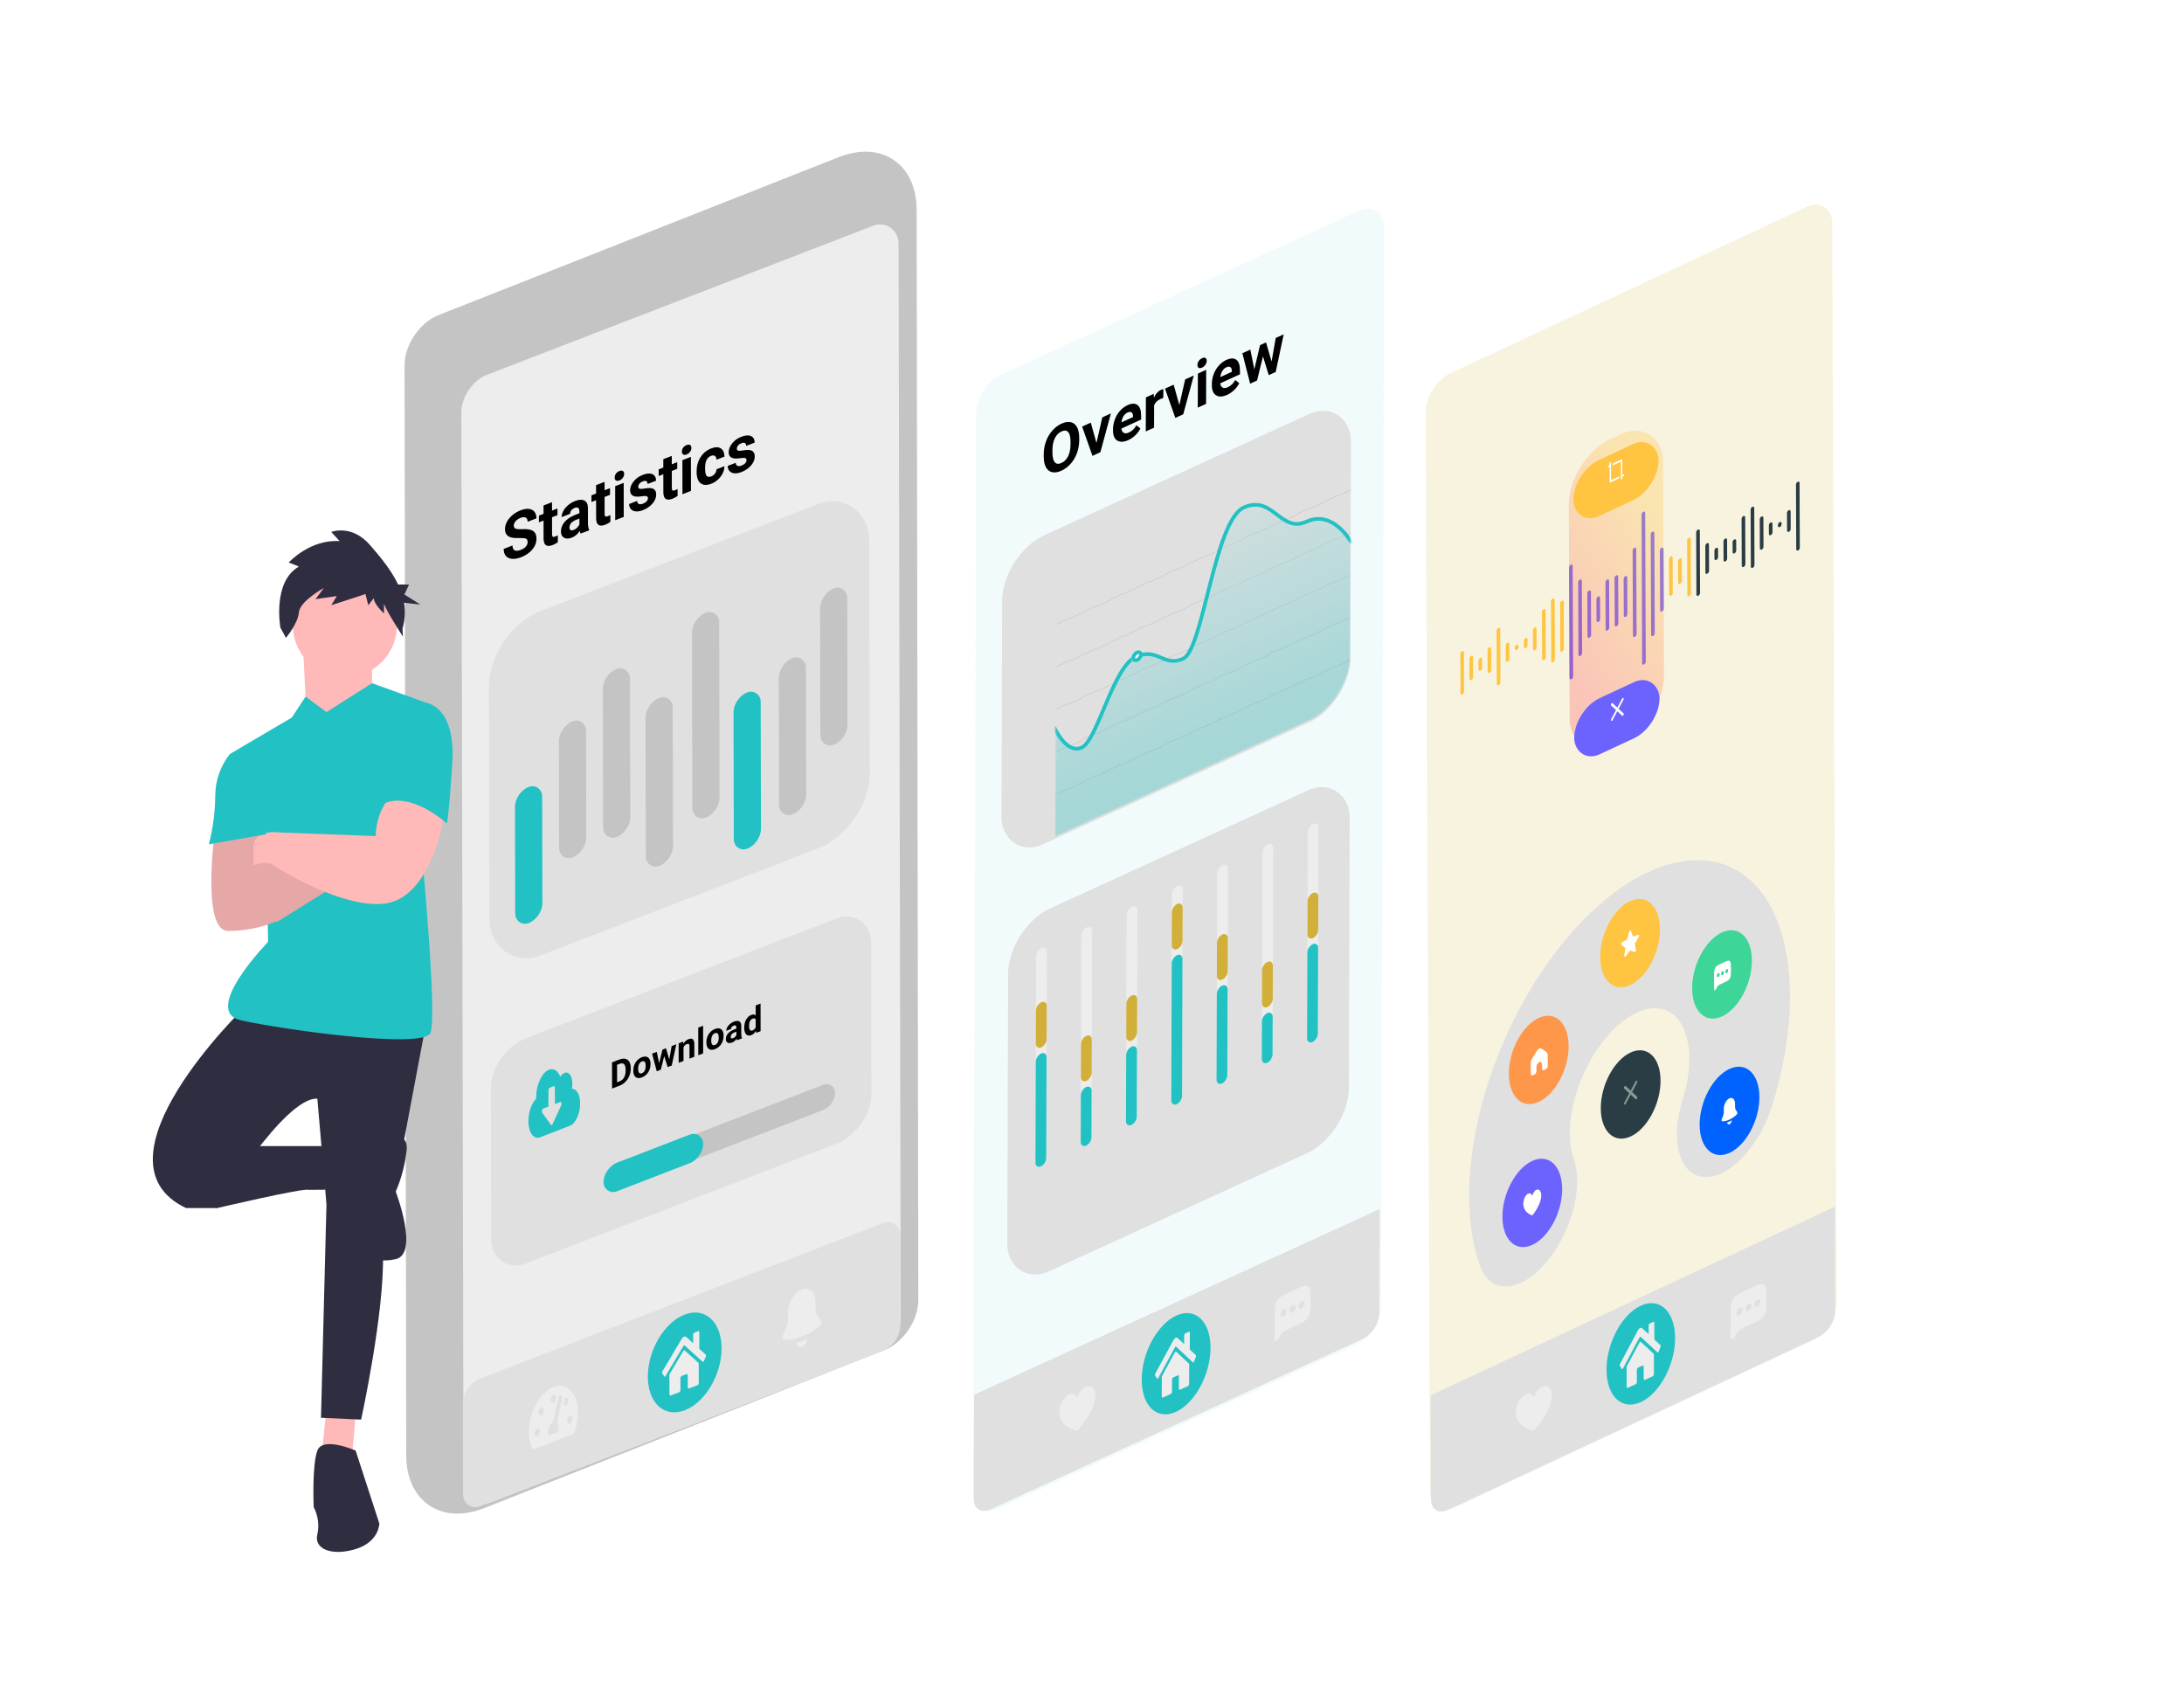 <svg width="1186" height="924" viewBox="0 0 1186 924" fill="none"
  xmlns="http://www.w3.org/2000/svg">
  <rect width="243.735" height="615.898" rx="15" transform="matrix(0.909 -0.416 -0.003 1 530.179 209.501)" fill="#22C1C3" fill-opacity="0.06"/>
  <g filter="url(#filter0_d)">
    <rect width="208.401" height="167.722" rx="25" transform="matrix(0.909 -0.416 -0.003 1 544.273 300.048)" fill="#E0E0E0"/>
  </g>
  <g clip-path="url(#clip0)">
    <rect x="0.138" y="0.089" width="175.884" height="0.304" transform="matrix(0.909 -0.416 -0.003 1 573.085 431.327)" stroke="#C4C4C4" stroke-width="0.304" stroke-dasharray="8 8"/>
    <rect x="0.138" y="0.089" width="175.884" height="0.304" transform="matrix(0.909 -0.416 -0.003 1 573.163 408.235)" stroke="#C4C4C4" stroke-width="0.304" stroke-dasharray="8 8"/>
    <rect x="0.138" y="0.089" width="175.884" height="0.304" transform="matrix(0.909 -0.416 -0.003 1 573.242 385.142)" stroke="#C4C4C4" stroke-width="0.304" stroke-dasharray="8 8"/>
    <rect x="0.138" y="0.089" width="175.884" height="0.304" transform="matrix(0.909 -0.416 -0.003 1 573.32 362.05)" stroke="#C4C4C4" stroke-width="0.304" stroke-dasharray="8 8"/>
    <rect x="0.138" y="0.089" width="175.884" height="0.304" transform="matrix(0.909 -0.416 -0.003 1 573.399 338.958)" stroke="#C4C4C4" stroke-width="0.304" stroke-dasharray="8 8"/>
  </g>
  <mask id="mask0" mask-type="alpha" maskUnits="userSpaceOnUse" x="572" y="225" width="162" height="230">
    <path d="M573.522 298.794L733.723 225.46L733.279 356.028C733.232 369.835 723.017 385.687 710.462 391.434L572.993 454.361L573.522 298.794Z" fill="white"/>
  </mask>
  <g mask="url(#mask0)">
    <path fill-rule="evenodd" clip-rule="evenodd" d="M573.193 395.603C573.193 395.603 579.147 409.68 587.482 405.864C595.818 402.048 604.47 362.29 616.621 356.728C628.772 351.165 631.795 362.523 642.555 357.598C653.315 352.672 659.478 282.876 675.361 275.605C691.245 268.334 695.307 289.745 709.58 283.211C723.853 276.678 733.49 294.012 733.49 294.012L733.218 373.822C733.218 373.822 731.923 381.61 726.084 384.282C720.245 386.955 572.993 454.361 572.993 454.361L573.193 395.603Z" fill="url(#paint0_linear)"/>
    <g filter="url(#filter1_d)">
      <path d="M572.808 395.431C572.808 395.431 579.147 409.68 587.482 405.864C595.818 402.048 604.47 362.29 616.621 356.728C628.772 351.165 631.795 362.523 642.555 357.598C653.315 352.672 659.478 282.876 675.361 275.605C691.245 268.334 695.307 289.745 709.58 283.211C723.853 276.678 733.49 294.012 733.49 294.012" stroke="#22C1C3" stroke-width="2" stroke-linecap="round" stroke-linejoin="round"/>
    </g>
    <g filter="url(#filter2_d)">
      <ellipse rx="3.287" ry="3.038" transform="matrix(0.909 -0.416 -0.003 1 617.492 356.329)" fill="white"/>
      <path d="M619.572 355.377C619.568 356.43 618.703 357.81 617.486 358.367C616.268 358.924 615.409 358.334 615.413 357.281C615.416 356.228 616.282 354.848 617.499 354.29C618.717 353.733 619.576 354.324 619.572 355.377Z" stroke="#22C1C3" stroke-width="2"/>
    </g>
  </g>
  <path d="M528.971 757.274L749.279 656.426L749.087 712.898C749.068 718.421 744.982 724.762 739.96 727.061L537.837 819.584C532.816 821.883 528.76 819.269 528.779 813.747L528.971 757.274Z" fill="#E0E0E0"/>
  <path fill-rule="evenodd" clip-rule="evenodd" d="M693.482 706.315C692.204 708.433 692.196 710.904 692.179 715.846L692.145 725.865C692.141 726.891 692.14 727.404 692.251 727.627C692.49 728.105 693.055 728.129 693.571 727.682C693.812 727.474 694.114 726.974 694.717 725.973L694.717 725.973L694.717 725.973C695.207 725.162 695.452 724.756 695.721 724.396C696.285 723.641 696.94 723.015 697.631 722.571C697.96 722.359 698.305 722.201 698.994 721.886L703.554 719.798C707.125 718.163 708.911 717.346 710.117 715.606C710.338 715.287 710.54 714.952 710.722 714.604C711.713 712.702 711.72 710.548 711.735 706.24C711.75 701.931 711.757 699.777 710.776 698.779C710.596 698.596 710.395 698.445 710.176 698.328C708.978 697.688 707.192 698.506 703.621 700.14L700.905 701.384C696.808 703.259 694.76 704.197 693.482 706.315ZM697.063 714.919C697.963 714.507 698.695 713.293 698.699 712.207C698.703 711.121 697.976 710.575 697.076 710.987C696.176 711.399 695.444 712.613 695.44 713.699C695.436 714.784 696.163 715.331 697.063 714.919ZM703.588 709.969C703.584 711.055 702.851 712.269 701.951 712.681C701.052 713.093 700.325 712.547 700.329 711.461C700.332 710.375 701.065 709.161 701.965 708.749C702.865 708.337 703.591 708.884 703.588 709.969ZM706.84 710.443C707.74 710.031 708.472 708.817 708.476 707.731C708.48 706.646 707.753 706.1 706.853 706.512C705.953 706.924 705.221 708.138 705.217 709.223C705.213 710.309 705.94 710.855 706.84 710.443Z" fill="#EDEDED"/>
  <path d="M585.005 776.862C565.975 772.651 579.824 750.245 585.067 758.666C590.383 745.412 604.124 755.188 585.005 776.862Z" fill="#EDEDED"/>
  <ellipse rx="20.552" ry="26.121" transform="matrix(0.909 -0.416 -0.003 1 638.683 740.453)" fill="#22C1C3"/>
  <path d="M638.082 734.14L630.913 747.349L630.877 758.079C630.876 758.357 630.94 758.593 631.055 758.737C631.171 758.88 631.328 758.918 631.492 758.843L635.829 756.839C635.993 756.763 636.15 756.58 636.266 756.331C636.382 756.082 636.448 755.786 636.449 755.509L636.47 749.243C636.471 748.965 636.537 748.669 636.654 748.419C636.771 748.17 636.929 747.987 637.093 747.912L639.57 746.778C639.734 746.703 639.891 746.741 640.006 746.885C640.122 747.028 640.186 747.264 640.185 747.542L640.164 753.804C640.163 753.942 640.179 754.071 640.209 754.185C640.24 754.298 640.285 754.393 640.342 754.464C640.399 754.535 640.467 754.582 640.542 754.6C640.618 754.618 640.698 754.609 640.78 754.571L645.115 752.607C645.279 752.532 645.437 752.35 645.554 752.1C645.67 751.85 645.737 751.554 645.738 751.276L645.774 740.539L638.674 733.869C638.591 733.793 638.486 733.779 638.379 733.828C638.271 733.878 638.166 733.988 638.082 734.14V734.14ZM649.33 735.739L646.11 732.708L646.141 723.639C646.141 723.431 646.093 723.254 646.006 723.146C645.92 723.039 645.802 723.01 645.679 723.066L643.512 724.058C643.389 724.115 643.27 724.252 643.183 724.439C643.095 724.626 643.045 724.848 643.045 725.057L643.028 729.811L639.58 726.574C639.249 726.263 638.833 726.201 638.402 726.398C637.971 726.595 637.553 727.039 637.219 727.655L627.377 745.788C627.329 745.875 627.29 745.974 627.261 746.078C627.233 746.182 627.215 746.29 627.208 746.396C627.202 746.501 627.208 746.602 627.226 746.692C627.243 746.783 627.272 746.861 627.311 746.923L628.291 748.501C628.329 748.563 628.377 748.607 628.431 748.631C628.484 748.655 628.543 748.658 628.604 748.64C628.665 748.622 628.726 748.583 628.785 748.526C628.843 748.469 628.898 748.395 628.945 748.308L638.091 731.456C638.175 731.303 638.28 731.193 638.388 731.144C638.496 731.095 638.6 731.109 638.683 731.185L647.744 739.702C647.79 739.747 647.844 739.771 647.903 739.775C647.961 739.779 648.022 739.761 648.083 739.724C648.144 739.686 648.203 739.629 648.257 739.556C648.311 739.483 648.359 739.396 648.398 739.298L649.392 736.817C649.431 736.719 649.46 736.614 649.478 736.506C649.497 736.399 649.503 736.293 649.497 736.192C649.491 736.092 649.474 736 649.445 735.923C649.416 735.845 649.377 735.782 649.33 735.739V735.739Z" fill="#EDEDED"/>
  <g filter="url(#filter3_d)">
    <rect width="204.074" height="197.051" rx="25" transform="matrix(0.909 -0.416 -0.003 1 547.512 502.629)" fill="#E0E0E0"/>
  </g>
  <rect width="6.438" height="118.558" rx="3.219" transform="matrix(0.909 -0.416 -0.003 1 562.662 516.103)" fill="#EDEDED"/>
  <rect width="6.438" height="118.558" rx="3.219" transform="matrix(0.909 -0.416 -0.003 1 587.247 504.849)" fill="#EDEDED"/>
  <rect width="6.438" height="118.558" rx="3.219" transform="matrix(0.909 -0.416 -0.003 1 611.832 493.595)" fill="#EDEDED"/>
  <rect width="6.438" height="118.558" rx="3.219" transform="matrix(0.909 -0.416 -0.003 1 636.417 482.341)" fill="#EDEDED"/>
  <rect width="6.438" height="118.558" rx="3.219" transform="matrix(0.909 -0.416 -0.003 1 661.001 471.087)" fill="#EDEDED"/>
  <rect width="6.438" height="118.558" rx="3.219" transform="matrix(0.909 -0.416 -0.003 1 685.586 459.833)" fill="#EDEDED"/>
  <rect width="6.438" height="118.558" rx="3.219" transform="matrix(0.909 -0.416 -0.003 1 710.171 448.579)" fill="#EDEDED"/>
  <rect width="6.438" height="61.323" rx="3.219" transform="matrix(0.909 -0.416 -0.003 1 562.467 573.337)" fill="#22C1C3"/>
  <rect width="6.438" height="24.529" rx="3.219" transform="matrix(0.909 -0.416 -0.003 1 562.562 545.538)" fill="#D1AF38"/>
  <rect width="6.438" height="24.529" rx="3.219" transform="matrix(0.909 -0.416 -0.003 1 587.047 563.719)" fill="#D1AF38"/>
  <rect width="6.438" height="24.529" rx="3.219" transform="matrix(0.909 -0.416 -0.003 1 611.668 541.835)" fill="#D1AF38"/>
  <rect width="6.438" height="24.529" rx="3.219" transform="matrix(0.909 -0.416 -0.003 1 636.383 492.153)" fill="#D1AF38"/>
  <rect width="6.438" height="24.529" rx="3.219" transform="matrix(0.909 -0.416 -0.003 1 660.873 508.698)" fill="#D1AF38"/>
  <rect width="6.438" height="31.888" rx="3.219" transform="matrix(0.909 -0.416 -0.003 1 586.952 591.518)" fill="#22C1C3"/>
  <rect width="6.438" height="42.517" rx="3.219" transform="matrix(0.909 -0.416 -0.003 1 611.573 569.635)" fill="#22C1C3"/>
  <rect width="6.438" height="80.946" rx="3.219" transform="matrix(0.909 -0.416 -0.003 1 636.289 519.952)" fill="#22C1C3"/>
  <rect width="6.438" height="53.147" rx="3.219" transform="matrix(0.909 -0.416 -0.003 1 660.779 536.498)" fill="#22C1C3"/>
  <rect width="6.438" height="24.529" rx="3.219" transform="matrix(0.909 -0.416 -0.003 1 685.369 523.609)" fill="#D1AF38"/>
  <rect width="6.438" height="26.982" rx="3.219" transform="matrix(0.909 -0.416 -0.003 1 685.275 551.408)" fill="#22C1C3"/>
  <rect width="6.438" height="24.529" rx="3.219" transform="matrix(0.909 -0.416 -0.003 1 710.043 486.19)" fill="#D1AF38"/>
  <rect width="6.438" height="53.147" rx="3.219" transform="matrix(0.909 -0.416 -0.003 1 709.949 513.99)" fill="#22C1C3"/>
  <path d="M586.058 238.959C586.049 241.408 585.648 243.736 584.855 245.942C584.061 248.148 582.927 250.089 581.453 251.765C579.988 253.436 578.309 254.706 576.413 255.574C574.538 256.432 572.866 256.702 571.399 256.384C569.931 256.067 568.796 255.176 567.994 253.711C567.193 252.235 566.791 250.303 566.789 247.916L566.793 246.685C566.801 244.236 567.207 241.9 568.011 239.678C568.826 237.439 569.965 235.49 571.429 233.83C572.903 232.154 574.583 230.885 576.469 230.022C578.354 229.159 580.025 228.894 581.483 229.228C582.95 229.546 584.08 230.456 584.871 231.96C585.673 233.447 586.07 235.41 586.061 237.848L586.058 238.959ZM581.337 239.993C581.346 237.384 580.928 235.596 580.083 234.629C579.239 233.662 578.029 233.539 576.454 234.26C574.89 234.976 573.681 236.201 572.827 237.934C571.973 239.656 571.536 241.812 571.517 244.403L571.513 245.617C571.504 248.157 571.922 249.934 572.767 250.946C573.612 251.959 574.832 252.1 576.427 251.37C577.991 250.654 579.195 249.431 580.039 247.703C580.883 245.963 581.314 243.797 581.333 241.206L581.337 239.993ZM595.423 240.507L598.589 226.619L603.282 224.471L597.547 245.558L593.258 247.521L587.649 231.626L592.342 229.478L595.423 240.507ZM612.728 238.95C610.262 240.079 608.255 240.167 606.707 239.215C605.169 238.258 604.405 236.395 604.414 233.627L604.416 233.148C604.422 231.291 604.754 229.484 605.412 227.727C606.069 225.959 606.995 224.409 608.189 223.077C609.394 221.73 610.763 220.705 612.296 220.003C614.595 218.95 616.401 218.92 617.711 219.913C619.031 220.901 619.687 222.859 619.677 225.787L619.67 227.804L608.963 232.705C609.104 233.846 609.536 234.615 610.259 235.013C610.992 235.405 611.918 235.345 613.037 234.833C614.767 234.041 616.121 232.733 617.099 230.909L619.297 232.616C618.62 233.972 617.705 235.21 616.553 236.329C615.401 237.436 614.126 238.31 612.728 238.95ZM612.267 224.009C611.376 224.417 610.649 225.079 610.088 225.996C609.536 226.908 609.181 228.015 609.021 229.317L615.268 226.457L615.269 226.064C615.252 224.98 614.986 224.26 614.47 223.905C613.954 223.538 613.22 223.573 612.267 224.009ZM631.703 216.085C631.092 216.273 630.553 216.474 630.087 216.688C628.388 217.465 627.272 218.608 626.74 220.114L626.699 232.214L622.208 234.269L622.271 215.778L626.513 213.836L626.63 215.984C627.537 213.874 628.788 212.454 630.383 211.723C630.881 211.496 631.346 211.356 631.781 211.305L631.703 216.085ZM640.425 219.907L643.59 206.019L648.283 203.871L642.549 224.958L638.26 226.921L632.651 211.027L637.344 208.878L640.425 219.907ZM654.949 219.282L650.442 221.345L650.505 202.853L655.012 200.791L654.949 219.282ZM650.257 198.189C650.26 197.449 650.485 196.737 650.932 196.055C651.389 195.368 652.006 194.846 652.783 194.491C653.55 194.14 654.16 194.099 654.615 194.369C655.069 194.639 655.295 195.144 655.292 195.885C655.29 196.637 655.054 197.358 654.587 198.05C654.129 198.738 653.522 199.254 652.766 199.6C652.01 199.947 651.399 199.987 650.935 199.722C650.481 199.452 650.255 198.941 650.257 198.189ZM666.4 214.381C663.934 215.51 661.928 215.598 660.379 214.646C658.841 213.689 658.077 211.826 658.087 209.058L658.088 208.579C658.094 206.722 658.426 204.915 659.084 203.158C659.742 201.39 660.667 199.84 661.862 198.508C663.066 197.161 664.435 196.136 665.968 195.434C668.268 194.381 670.073 194.351 671.383 195.344C672.704 196.332 673.359 198.29 673.349 201.218L673.342 203.235L662.636 208.136C662.776 209.277 663.208 210.046 663.931 210.444C664.664 210.836 665.59 210.776 666.709 210.264C668.439 209.472 669.793 208.164 670.771 206.34L672.969 208.047C672.292 209.403 671.377 210.641 670.226 211.76C669.074 212.867 667.798 213.741 666.4 214.381ZM665.939 199.44C665.048 199.848 664.322 200.51 663.76 201.427C663.209 202.339 662.853 203.446 662.694 204.748L668.94 201.888L668.942 201.495C668.925 200.411 668.658 199.691 668.142 199.336C667.626 198.969 666.892 199.004 665.939 199.44ZM690.525 196.29L692.772 183.506L697.107 181.521L692.756 201.975L688.995 203.697L685.849 193.517L682.624 206.613L678.879 208.327L674.653 191.8L678.989 189.815L681.14 200.57L684.256 187.404L687.504 185.917L690.525 196.29Z" fill="black"/>
  <rect width="243.735" height="615.898" rx="15" transform="matrix(0.906 -0.423 0.004 1 774.11 208.94)" fill="#D1AF38" fill-opacity="0.16"/>
  <g clip-path="url(#clip1)">
    <rect width="2.175" height="13.825" rx="1.087" transform="matrix(0.906 -0.423 0.004 1 807.798 351.942)" fill="#FFC542"/>
    <rect width="2.175" height="6.912" rx="1.087" transform="matrix(0.906 -0.423 0.004 1 802.884 357.697)" fill="#FFC542"/>
    <rect width="2.175" height="13.134" rx="1.087" transform="matrix(0.906 -0.423 0.004 1 797.943 356.54)" fill="#FFC542"/>
    <rect width="2.175" height="23.502" rx="1.087" transform="matrix(0.906 -0.423 0.004 1 792.997 354)" fill="#FFC542"/>
    <rect width="2.175" height="31.106" rx="1.087" transform="matrix(0.906 -0.423 0.004 1 812.694 341.349)" fill="#FFC542"/>
    <rect width="2.175" height="10.369" rx="1.087" transform="matrix(0.906 -0.423 0.004 1 817.661 349.418)" fill="#FFC542"/>
    <rect width="2.175" height="2.765" rx="1.087" transform="matrix(0.906 -0.423 0.004 1 822.601 350.576)" fill="#FFC542"/>
    <rect width="2.175" height="5.53" rx="1.087" transform="matrix(0.906 -0.423 0.004 1 827.523 346.894)" fill="#FFC542"/>
    <rect width="2.175" height="12.442" rx="1.087" transform="matrix(0.906 -0.423 0.004 1 832.438 341.139)" fill="#FFC542"/>
    <rect width="2.175" height="27.65" rx="1.087" transform="matrix(0.906 -0.423 0.004 1 837.336 331.237)" fill="#FFC542"/>
    <rect width="2.175" height="34.562" rx="1.087" transform="matrix(0.906 -0.423 0.004 1 842.25 325.482)" fill="#FFC542"/>
    <rect width="2.175" height="27.65" rx="1.087" transform="matrix(0.906 -0.423 0.004 1 847.19 326.639)" fill="#FFC542"/>
    <rect width="2.175" height="62.212" rx="1.087" transform="matrix(0.906 -0.423 0.004 1 852.051 307.059)" fill="#6C63FF"/>
    <rect width="2.175" height="41.475" rx="1.087" transform="matrix(0.906 -0.423 0.004 1 857.019 315.129)" fill="#6C63FF"/>
    <rect width="2.175" height="25.576" rx="1.087" transform="matrix(0.906 -0.423 0.004 1 861.978 321.125)" fill="#6C63FF"/>
    <rect width="2.175" height="13.825" rx="1.087" transform="matrix(0.906 -0.423 0.004 1 866.926 324.356)" fill="#6C63FF"/>
    <rect width="2.175" height="27.65" rx="1.087" transform="matrix(0.906 -0.423 0.004 1 871.827 315.145)" fill="#6C63FF"/>
    <rect width="2.175" height="27.65" rx="1.087" transform="matrix(0.906 -0.423 0.004 1 876.755 312.846)" fill="#6C63FF"/>
    <rect width="2.175" height="22.12" rx="1.087" transform="matrix(0.906 -0.423 0.004 1 881.693 313.312)" fill="#6C63FF"/>
    <rect width="2.175" height="56.682" rx="1.087" transform="matrix(0.906 -0.423 0.004 1 896.408 289.135)" fill="#6C63FF"/>
    <rect width="2.175" height="48.387" rx="1.087" transform="matrix(0.906 -0.423 0.004 1 886.57 297.88)" fill="#6C63FF"/>
    <path fill-rule="evenodd" clip-rule="evenodd" d="M891.435 279.387C891.432 278.787 891.872 278.094 892.416 277.84V277.84C892.96 277.586 893.403 277.867 893.406 278.468L893.716 359.242C893.718 359.842 893.279 360.535 892.734 360.789V360.789C892.19 361.043 891.747 360.762 891.745 360.161L891.435 279.387Z" fill="#6C63FF"/>
    <rect width="2.175" height="34.562" rx="1.087" transform="matrix(0.906 -0.423 0.004 1 901.378 297.896)" fill="#6C63FF"/>
    <rect width="2.175" height="21.429" rx="1.087" transform="matrix(0.906 -0.423 0.004 1 906.332 302.509)" fill="#FFC542"/>
    <rect width="2.175" height="13.825" rx="1.087" transform="matrix(0.906 -0.423 0.004 1 911.273 303.667)" fill="#FFC542"/>
    <rect width="2.175" height="31.797" rx="1.087" transform="matrix(0.906 -0.423 0.004 1 916.166 292.382)" fill="#FFC542"/>
    <rect width="2.175" height="35.945" rx="1.087" transform="matrix(0.906 -0.423 0.004 1 921.085 288.009)" fill="#2A3C44"/>
    <rect width="2.175" height="16.59" rx="1.087" transform="matrix(0.906 -0.423 0.004 1 926.05 295.388)" fill="#2A3C44"/>
    <rect width="2.175" height="6.567" rx="1.087" transform="matrix(0.906 -0.423 0.004 1 930.996 297.927)" fill="#2A3C44"/>
    <rect width="2.175" height="12.442" rx="1.087" transform="matrix(0.906 -0.423 0.004 1 935.912 292.864)" fill="#2A3C44"/>
    <rect width="2.175" height="7.604" rx="1.087" transform="matrix(0.906 -0.423 0.004 1 940.85 293.33)" fill="#2A3C44"/>
    <rect width="2.175" height="27.65" rx="1.087" transform="matrix(0.906 -0.423 0.004 1 945.738 280.662)" fill="#2A3C44"/>
    <rect width="2.175" height="33.18" rx="1.087" transform="matrix(0.906 -0.423 0.004 1 950.655 275.598)" fill="#2A3C44"/>
    <rect width="2.175" height="17.972" rx="1.087" transform="matrix(0.906 -0.423 0.004 1 955.611 280.903)" fill="#2A3C44"/>
    <rect width="2.175" height="6.912" rx="1.087" transform="matrix(0.906 -0.423 0.004 1 960.56 284.134)" fill="#2A3C44"/>
    <rect width="2.175" height="2.765" rx="1.087" transform="matrix(0.906 -0.423 0.004 1 965.495 283.909)" fill="#2A3C44"/>
    <rect width="2.175" height="11.751" rx="1.087" transform="matrix(0.906 -0.423 0.004 1 970.407 277.463)" fill="#2A3C44"/>
    <rect width="2.175" height="37.327" rx="1.087" transform="matrix(0.906 -0.423 0.004 1 975.284 262.031)" fill="#2A3C44"/>
    <g clip-path="url(#clip2)">
      <rect opacity="0.3" width="56.547" height="166.59" rx="25" transform="matrix(0.906 -0.423 0.004 1 851.829 248.995)" fill="url(#paint1_linear)"/>
      <g filter="url(#filter4_di)">
        <rect width="51.11" height="30.415" rx="15.207" transform="matrix(0.906 -0.423 0.004 1 854.802 380.564)" fill="#6C63FF"/>
      </g>
      <path fill-rule="evenodd" clip-rule="evenodd" d="M881.562 379.987C881.754 379.627 881.752 379.19 881.559 379.009C881.365 378.829 881.053 378.975 880.862 379.334L878.263 384.22L875.635 381.773C875.442 381.593 875.13 381.738 874.939 382.098C874.747 382.458 874.749 382.895 874.942 383.075L877.57 385.522L874.971 390.407C874.779 390.767 874.781 391.205 874.974 391.385C875.168 391.565 875.48 391.419 875.671 391.06L878.27 386.175L880.897 388.621C881.091 388.801 881.403 388.656 881.594 388.296C881.786 387.936 881.784 387.499 881.59 387.319L878.963 384.872L881.562 379.987Z" fill="white"/>
      <g filter="url(#filter5_di)">
        <rect width="51.11" height="30.415" rx="15.207" transform="matrix(0.906 -0.423 0.004 1 854.306 251.302)" fill="#FFC542"/>
      </g>
      <path fill-rule="evenodd" clip-rule="evenodd" d="M874.854 260.727L878.976 258.804C879.183 258.707 879.352 258.864 879.353 259.154C879.354 259.444 879.187 259.757 878.98 259.854L874.483 261.952C874.276 262.049 874.106 261.892 874.105 261.603L874.074 253.537L873.449 253.828C873.242 253.925 873.073 253.768 873.071 253.478C873.07 253.189 873.237 252.875 873.445 252.778L874.07 252.486L874.067 251.611C874.066 251.321 874.233 251.007 874.44 250.91C874.648 250.814 874.817 250.971 874.818 251.261L874.854 260.727ZM880.971 257.873L881.597 257.581C881.804 257.485 881.973 257.641 881.974 257.932C881.975 258.221 881.808 258.535 881.601 258.631L880.975 258.923L880.979 259.799C880.98 260.089 880.812 260.402 880.605 260.499C880.398 260.596 880.229 260.439 880.228 260.149L880.191 250.683L876.132 252.577C875.925 252.673 875.756 252.516 875.755 252.226C875.754 251.937 875.921 251.623 876.128 251.526L880.563 249.457C880.77 249.36 880.939 249.517 880.94 249.807L880.971 257.873Z" fill="#FEFEFE"/>
    </g>
  </g>
  <g filter="url(#filter6_d)">
    <path fill-rule="evenodd" clip-rule="evenodd" d="M803.608 686.203C786.329 637.071 808.744 556.003 853.65 505.132C898.556 454.261 948.974 452.823 966.253 501.955C975.26 527.566 973.745 563.036 962.234 599.687C955.271 621.855 938.777 639.037 925.375 638.079C912.1 637.131 906.816 618.724 913.49 596.777L913.847 595.623C918.006 582.113 918.513 569.219 915.197 559.792C908.779 541.542 890.028 542.077 873.305 561.021C856.769 579.754 848.406 609.494 854.474 627.812L854.822 628.832C859.9 644.159 853.055 668.919 839.384 684.747L838.963 685.229C824.871 701.192 809.038 701.644 803.608 686.203Z" fill="#E0E0E0"/>
  </g>
  <g filter="url(#filter7_d)">
    <ellipse rx="17.907" ry="22.759" transform="matrix(0.906 -0.423 0.004 1 885.517 593.257)" fill="#2A3C44"/>
  </g>
  <path fill-rule="evenodd" clip-rule="evenodd" d="M882.056 590.035C881.846 590.43 881.847 590.91 882.06 591.108L884.752 593.614L882.089 598.618C881.879 599.012 881.88 599.493 882.093 599.691C882.305 599.888 882.648 599.728 882.858 599.334L885.521 594.33L888.212 596.835C888.425 597.033 888.767 596.873 888.977 596.478C889.188 596.084 889.186 595.603 888.973 595.406L886.282 592.9L888.945 587.896C889.155 587.501 889.153 587.02 888.94 586.823C888.728 586.625 888.386 586.785 888.175 587.18L885.512 592.184L882.821 589.678C882.608 589.48 882.266 589.64 882.056 590.035Z" fill="#899A96"/>
  <ellipse rx="17.907" ry="22.759" transform="matrix(0.906 -0.423 0.004 1 939.201 603.17)" fill="#0062FF"/>
  <path fill-rule="evenodd" clip-rule="evenodd" d="M939.129 596.363C937.442 597.15 936.082 599.724 936.091 602.112L936.099 603.966C936.101 604.634 935.951 605.356 935.669 606.022L935.027 607.545C934.782 608.128 934.856 608.734 935.236 608.788C935.919 608.887 937.176 608.826 939.174 607.894C941.171 606.962 942.424 605.852 943.104 605.117C943.482 604.709 943.552 604.036 943.303 603.684L942.651 602.765C942.366 602.362 942.21 601.784 942.208 601.115L942.201 599.262C942.191 596.874 940.816 595.576 939.129 596.363ZM939.183 610.417C938.549 610.712 938.021 610.301 937.921 609.487C938.302 609.356 938.721 609.188 939.178 608.975C939.635 608.762 940.053 608.539 940.434 608.314C940.341 609.218 939.818 610.121 939.183 610.417Z" fill="white"/>
  <ellipse rx="17.907" ry="22.759" transform="matrix(0.906 -0.423 0.004 1 935.123 529.074)" fill="#3DD598"/>
  <path fill-rule="evenodd" clip-rule="evenodd" d="M931.375 525.604C930.779 526.742 930.785 528.125 930.795 530.89L930.817 536.497C930.819 537.071 930.82 537.358 930.873 537.487C930.988 537.764 931.255 537.798 931.497 537.567C931.61 537.459 931.75 537.19 932.031 536.652L932.031 536.652L932.031 536.652C932.259 536.216 932.373 535.998 932.499 535.807C932.763 535.405 933.07 535.078 933.394 534.855C933.548 534.749 933.71 534.673 934.035 534.522L936.179 533.521C937.858 532.738 938.698 532.346 939.261 531.416C939.364 531.246 939.458 531.066 939.542 530.878C940.003 529.85 939.999 528.645 939.989 526.234C939.98 523.823 939.975 522.617 939.508 522.022C939.423 521.914 939.328 521.822 939.224 521.748C938.656 521.346 937.816 521.738 936.137 522.521L934.86 523.117C932.933 524.016 931.97 524.465 931.375 525.604ZM933.097 530.551C933.52 530.354 933.861 529.701 933.859 529.094C933.857 528.486 933.512 528.154 933.088 528.351C932.665 528.549 932.324 529.201 932.326 529.809C932.329 530.416 932.674 530.749 933.097 530.551ZM936.158 528.021C936.16 528.629 935.819 529.281 935.396 529.479C934.973 529.676 934.628 529.344 934.625 528.736C934.623 528.129 934.964 527.476 935.387 527.279C935.811 527.081 936.156 527.414 936.158 528.021ZM937.695 528.406C938.118 528.209 938.459 527.556 938.457 526.949C938.454 526.341 938.109 526.009 937.686 526.206C937.263 526.404 936.922 527.056 936.924 527.664C936.926 528.271 937.271 528.604 937.695 528.406Z" fill="white"/>
  <ellipse rx="17.907" ry="22.759" transform="matrix(0.906 -0.423 0.004 1 885.205 512.084)" fill="#FFC542"/>
  <path d="M884.735 505.87C884.902 505.25 885.455 504.992 885.626 505.454L886.661 508.245C886.733 508.437 886.886 508.52 887.063 508.461L889.624 507.605C890.047 507.463 890.221 508.112 889.904 508.651L887.985 511.908C887.853 512.132 887.796 512.409 887.835 512.63L888.407 515.847C888.502 516.379 888.056 517.038 887.689 516.909L885.468 516.131C885.315 516.077 885.126 516.166 884.974 516.361L882.767 519.206C882.402 519.676 881.953 519.434 882.043 518.816L882.589 515.078C882.626 514.821 882.567 514.599 882.434 514.498L880.497 513.039C880.177 512.798 880.345 511.99 880.768 511.736L883.326 510.204C883.502 510.099 883.655 509.873 883.724 509.616L884.735 505.87Z" fill="white"/>
  <ellipse rx="17.907" ry="22.759" transform="matrix(0.906 -0.423 0.004 1 835.595 575.508)" fill="#FF974A"/>
  <path d="M840.482 577.99L840.467 574.25C840.463 573.027 840.46 572.415 840.279 571.958C840.098 571.501 839.758 571.253 839.08 570.755L838.567 570.379C837.268 569.427 836.619 568.951 835.842 569.313C835.066 569.675 834.422 570.754 833.136 572.912L832.628 573.765C831.956 574.893 831.619 575.457 831.442 576.081C831.265 576.705 831.267 577.317 831.272 578.54L831.286 582.28C831.289 582.924 831.29 583.247 831.369 583.465C831.474 583.755 831.674 583.932 831.925 583.955C832.113 583.973 832.351 583.862 832.827 583.64L832.997 583.56C833.314 583.412 833.472 583.339 833.602 583.231C833.954 582.938 834.228 582.437 834.321 581.916C834.355 581.724 834.354 581.509 834.352 581.08L834.346 579.467C834.342 578.321 835.024 577.072 835.871 576.677C836.717 576.282 837.407 576.891 837.411 578.037L837.418 579.65C837.419 580.079 837.42 580.294 837.455 580.453C837.552 580.886 837.829 581.131 838.182 581.094C838.312 581.081 838.47 581.007 838.787 580.859L838.957 580.78C839.433 580.557 839.671 580.446 839.859 580.254C840.108 579.996 840.306 579.634 840.409 579.247C840.485 578.956 840.484 578.634 840.482 577.99Z" fill="white"/>
  <ellipse rx="17.907" ry="22.759" transform="matrix(0.906 -0.423 0.004 1 832.1 653.137)" fill="#6C63FF"/>
  <path d="M832.126 659.965C822.599 656.727 829.432 643.989 832.085 649.183C834.689 641.536 841.595 647.865 832.126 659.965Z" fill="white"/>
  <path d="M776.871 757.624L996.443 655.183L996.66 711.656C996.681 717.179 992.641 723.549 987.636 725.884L786.188 819.868C781.183 822.203 777.109 819.619 777.088 814.096L776.871 757.624Z" fill="#E0E0E0"/>
  <path fill-rule="evenodd" clip-rule="evenodd" d="M941.009 705.475C939.746 707.602 939.756 710.073 939.775 715.015L939.813 725.034C939.817 726.06 939.819 726.573 939.932 726.795C940.175 727.272 940.739 727.291 941.253 726.841C941.492 726.631 941.79 726.129 942.386 725.124L942.386 725.124L942.386 725.124C942.87 724.309 943.112 723.902 943.379 723.539C943.938 722.78 944.588 722.149 945.275 721.7C945.603 721.486 945.946 721.326 946.633 721.005L951.178 718.885C954.738 717.224 956.517 716.394 957.711 714.645C957.929 714.325 958.129 713.988 958.308 713.638C959.286 711.73 959.277 709.576 959.261 705.267C959.244 700.959 959.236 698.805 958.247 697.814C958.066 697.632 957.864 697.483 957.644 697.367C956.442 696.736 954.662 697.567 951.103 699.227L948.396 700.49C944.313 702.395 942.271 703.347 941.009 705.475ZM944.652 714.052C945.549 713.634 946.273 712.415 946.269 711.329C946.264 710.243 945.534 709.702 944.637 710.121C943.74 710.539 943.016 711.759 943.02 712.844C943.025 713.93 943.755 714.471 944.652 714.052ZM951.141 709.056C951.145 710.142 950.421 711.361 949.524 711.779C948.627 712.198 947.897 711.657 947.893 710.571C947.888 709.486 948.612 708.266 949.509 707.848C950.406 707.429 951.137 707.97 951.141 709.056ZM954.396 709.506C955.293 709.088 956.017 707.869 956.013 706.783C956.009 705.697 955.278 705.156 954.381 705.575C953.484 705.993 952.76 707.213 952.765 708.298C952.769 709.384 953.499 709.925 954.396 709.506Z" fill="#EDEDED"/>
  <path d="M833.045 776.805C813.985 772.732 827.672 750.227 832.975 758.609C838.196 745.317 852.007 754.993 833.045 776.805Z" fill="#EDEDED"/>
  <ellipse rx="20.552" ry="26.121" transform="matrix(0.906 -0.423 0.004 1 891.022 735.125)" fill="#22C1C3"/>
  <path d="M890.376 728.817L883.302 742.077L883.344 752.807C883.345 753.085 883.411 753.321 883.527 753.464C883.644 753.606 883.801 753.643 883.965 753.567L888.287 751.531C888.45 751.454 888.606 751.27 888.72 751.02C888.835 750.77 888.898 750.474 888.897 750.197L888.873 743.931C888.872 743.653 888.936 743.356 889.051 743.106C889.166 742.855 889.322 742.672 889.486 742.595L891.955 741.444C892.118 741.367 892.276 741.404 892.392 741.547C892.509 741.689 892.575 741.925 892.576 742.203L892.6 748.465C892.6 748.603 892.616 748.732 892.648 748.845C892.679 748.958 892.725 749.053 892.783 749.124C892.84 749.195 892.909 749.24 892.984 749.258C893.059 749.276 893.14 749.266 893.221 749.228L897.542 747.232C897.706 747.156 897.862 746.973 897.977 746.722C898.092 746.472 898.156 746.175 898.155 745.897L898.114 735.16L890.966 728.542C890.882 728.466 890.777 728.453 890.67 728.503C890.563 728.553 890.459 728.664 890.376 728.817V728.817ZM901.635 730.334L898.393 727.327L898.358 718.258C898.357 718.05 898.308 717.873 898.22 717.766C898.133 717.659 898.015 717.631 897.892 717.688L895.732 718.696C895.609 718.753 895.492 718.891 895.406 719.079C895.319 719.267 895.271 719.489 895.272 719.698L895.291 724.452L891.819 721.24C891.486 720.932 891.069 720.873 890.64 721.073C890.21 721.273 889.796 721.72 889.466 722.338L879.755 740.542C879.708 740.629 879.67 740.728 879.642 740.833C879.614 740.937 879.596 741.045 879.591 741.151C879.586 741.256 879.592 741.357 879.611 741.447C879.629 741.537 879.658 741.616 879.697 741.677L880.689 743.248C880.728 743.31 880.776 743.353 880.829 743.377C880.883 743.4 880.942 743.403 881.003 743.385C881.064 743.366 881.125 743.327 881.183 743.27C881.241 743.213 881.295 743.138 881.341 743.05L890.365 726.133C890.449 725.979 890.552 725.868 890.66 725.818C890.767 725.768 890.871 725.782 890.956 725.857L900.077 734.309C900.124 734.353 900.179 734.377 900.237 734.381C900.295 734.384 900.356 734.366 900.417 734.328C900.477 734.29 900.536 734.233 900.589 734.159C900.643 734.086 900.69 733.998 900.729 733.9L901.704 731.412C901.743 731.314 901.772 731.208 901.789 731.101C901.806 730.993 901.812 730.886 901.805 730.786C901.799 730.686 901.78 730.595 901.751 730.517C901.722 730.439 901.682 730.377 901.635 730.334V730.334Z" fill="#EDEDED"/>
  <g filter="url(#filter8_i)">
    <path d="M216.692 208.227C216.675 197.241 224.927 185.116 235.175 181.073L452.415 95.341C475.721 86.144 494.74 99.008 494.778 123.995L495.681 715.97C495.698 726.956 487.446 739.081 477.198 743.124L259.958 828.856C236.652 838.053 217.633 825.189 217.595 800.202L216.692 208.227Z" fill="#C4C4C4"/>
  </g>
  <rect width="254.484" height="612.519" rx="15" transform="matrix(0.933 -0.36 0.002 1 250.5 208.875)" fill="#EDEDED"/>
  <path d="M286.53 294.311C286.528 293.343 286.208 292.726 285.57 292.459C284.932 292.182 283.783 292.078 282.124 292.149C280.466 292.209 279.152 292.147 278.184 291.962C275.546 291.454 274.226 289.907 274.222 287.32C274.22 285.976 274.568 284.644 275.268 283.325C275.979 281.99 276.992 280.772 278.309 279.67C279.637 278.564 281.124 277.693 282.771 277.057C284.429 276.416 285.907 276.17 287.204 276.318C288.502 276.455 289.507 276.973 290.221 277.871C290.946 278.765 291.309 279.959 291.311 281.451L286.529 283.299C286.527 282.16 286.191 281.406 285.521 281.039C284.85 280.659 283.909 280.704 282.698 281.172C281.529 281.624 280.621 282.243 279.973 283.029C279.326 283.803 279.003 284.623 279.004 285.489C279.005 286.298 279.383 286.83 280.139 287.086C280.905 287.337 282.027 287.416 283.505 287.324C286.227 287.15 288.21 287.472 289.456 288.29C290.701 289.108 291.325 290.486 291.328 292.423C291.331 294.576 290.574 296.562 289.056 298.379C287.538 300.186 285.494 301.586 282.922 302.58C281.136 303.27 279.51 303.551 278.042 303.423C276.575 303.283 275.452 302.754 274.674 301.834C273.907 300.911 273.523 299.646 273.52 298.04L278.318 296.185C278.323 298.931 279.855 299.712 282.916 298.53C284.053 298.09 284.94 297.502 285.577 296.766C286.214 296.018 286.531 295.2 286.53 294.311ZM299.767 272.677L299.774 277.223L302.723 276.083L302.729 279.706L299.78 280.846L299.794 290.074C299.795 290.758 299.918 291.201 300.163 291.402C300.408 291.604 300.876 291.572 301.566 291.305C302.076 291.107 302.528 290.893 302.921 290.661L302.927 294.404C302.024 295.049 301.094 295.557 300.138 295.926C296.907 297.175 295.257 296.063 295.188 292.59L295.173 282.626L292.654 283.6L292.649 279.977L295.168 279.003L295.161 274.457L299.767 272.677ZM315.313 289.72C315.1 289.358 314.945 288.865 314.848 288.241C313.734 290.005 312.285 291.232 310.499 291.922C308.81 292.575 307.406 292.593 306.289 291.976C305.182 291.355 304.627 290.247 304.625 288.652C304.622 286.692 305.294 284.928 306.642 283.358C308.001 281.784 309.961 280.497 312.522 279.495L314.642 278.676L314.641 277.616C314.639 276.762 314.431 276.158 314.016 275.806C313.611 275.449 312.968 275.441 312.086 275.782C311.31 276.082 310.699 276.518 310.254 277.089C309.818 277.656 309.601 278.287 309.602 278.982L304.996 280.763C304.994 279.692 305.301 278.581 305.916 277.432C306.531 276.282 307.401 275.233 308.527 274.285C309.652 273.326 310.917 272.575 312.319 272.033C314.445 271.211 316.13 271.136 317.375 271.806C318.631 272.46 319.26 273.825 319.264 275.898L319.276 283.913C319.289 285.664 319.52 286.903 319.967 287.63L319.968 287.921L315.313 289.72ZM311.498 287.757C312.178 287.494 312.805 287.092 313.378 286.552C313.952 285.999 314.376 285.397 314.651 284.743L314.647 281.564L312.925 282.229C310.619 283.121 309.393 284.45 309.247 286.216L309.231 286.513C309.232 287.128 309.435 287.557 309.839 287.8C310.244 288.042 310.797 288.028 311.498 287.757ZM328.302 261.649L328.308 266.195L331.258 265.056L331.263 268.679L328.314 269.818L328.328 279.047C328.329 279.73 328.452 280.173 328.697 280.375C328.942 280.577 329.41 280.544 330.1 280.277C330.611 280.08 331.062 279.866 331.455 279.634L331.461 283.377C330.558 284.022 329.628 284.529 328.672 284.899C325.441 286.148 323.791 285.035 323.722 281.562L323.707 271.599L321.188 272.572L321.183 268.949L323.702 267.976L323.695 263.43L328.302 261.649ZM338.714 280.676L334.091 282.463L334.063 263.971L338.686 262.185L338.714 280.676ZM333.785 259.291C333.784 258.55 334.011 257.853 334.467 257.197C334.934 256.538 335.566 256.055 336.363 255.747C337.15 255.443 337.777 255.44 338.245 255.737C338.714 256.035 338.949 256.554 338.95 257.295C338.951 258.047 338.713 258.754 338.235 259.418C337.768 260.077 337.147 260.557 336.371 260.856C335.595 261.156 334.968 261.159 334.489 260.866C334.021 260.568 333.786 260.043 333.785 259.291ZM351.858 270.484C351.857 269.88 351.574 269.516 351.011 269.392C350.457 269.252 349.564 269.284 348.331 269.487C344.228 270.149 342.174 269.073 342.169 266.259C342.167 264.619 342.797 263.007 344.06 261.425C345.334 259.827 346.996 258.631 349.047 257.839C351.236 256.993 352.985 256.869 354.294 257.469C355.613 258.065 356.275 259.246 356.277 261.012L351.67 262.793C351.669 262.086 351.456 261.587 351.03 261.296C350.604 260.993 349.94 261.016 349.036 261.365C348.261 261.665 347.66 262.085 347.236 262.625C346.811 263.166 346.6 263.726 346.6 264.307C346.601 264.854 346.841 265.206 347.32 265.363C347.809 265.505 348.628 265.479 349.776 265.286C350.924 265.082 351.892 264.981 352.679 264.985C355.114 265.002 356.333 266.189 356.337 268.547C356.339 270.234 355.666 271.862 354.318 273.431C352.97 274.99 351.228 276.182 349.092 277.007C347.647 277.566 346.361 277.789 345.233 277.678C344.117 277.551 343.239 277.132 342.6 276.421C341.96 275.699 341.64 274.78 341.638 273.664L346.006 271.976C346.05 272.836 346.354 273.392 346.918 273.641C347.482 273.89 348.237 273.832 349.182 273.467C350.065 273.126 350.728 272.693 351.174 272.167C351.631 271.626 351.858 271.065 351.858 270.484ZM364.806 247.542L364.813 252.088L367.762 250.948L367.768 254.571L364.818 255.711L364.833 264.939C364.834 265.623 364.957 266.065 365.201 266.267C365.446 266.469 365.914 266.436 366.605 266.169C367.115 265.972 367.567 265.758 367.96 265.526L367.965 269.269C367.063 269.914 366.133 270.422 365.176 270.791C361.946 272.04 360.296 270.927 360.227 267.454L360.212 257.491L357.693 258.464L357.687 254.841L360.206 253.868L360.199 249.322L364.806 247.542ZM375.219 266.568L370.596 268.355L370.568 249.864L375.19 248.077L375.219 266.568ZM370.289 245.183C370.288 244.443 370.516 243.745 370.972 243.09C371.439 242.43 372.071 241.947 372.868 241.639C373.654 241.335 374.282 241.332 374.75 241.63C375.218 241.927 375.453 242.447 375.454 243.187C375.455 243.939 375.217 244.647 374.74 245.31C374.273 245.969 373.651 246.449 372.876 246.749C372.1 247.048 371.472 247.051 370.993 246.758C370.525 246.46 370.29 245.935 370.289 245.183ZM386.196 258.683C387.046 258.355 387.737 257.837 388.267 257.131C388.798 256.424 389.073 255.651 389.093 254.811L393.413 253.141C393.405 254.399 393.088 255.672 392.462 256.963C391.837 258.242 390.977 259.384 389.883 260.388C388.8 261.376 387.6 262.125 386.282 262.634C383.817 263.587 381.871 263.502 380.444 262.377C379.017 261.241 378.302 259.192 378.297 256.23L378.297 255.905C378.292 253.057 378.996 250.511 380.406 248.267C381.817 246.023 383.755 244.425 386.221 243.472C388.378 242.638 390.106 242.632 391.405 243.452C392.714 244.257 393.381 245.749 393.405 247.929L389.085 249.598C389.063 248.649 388.785 247.982 388.253 247.594C387.721 247.196 387.019 247.165 386.147 247.502C385.074 247.917 384.262 248.652 383.71 249.709C383.17 250.75 382.901 252.211 382.904 254.091L382.904 254.603C382.907 256.506 383.18 257.768 383.724 258.391C384.267 259.013 385.091 259.11 386.196 258.683ZM405.387 249.796C405.386 249.192 405.104 248.828 404.54 248.704C403.987 248.565 403.093 248.596 401.86 248.799C397.757 249.462 395.703 248.386 395.699 245.572C395.696 243.931 396.326 242.32 397.589 240.737C398.863 239.139 400.525 237.944 402.576 237.151C404.765 236.305 406.514 236.182 407.823 236.782C409.143 237.378 409.804 238.559 409.806 240.325L405.2 242.105C405.199 241.399 404.985 240.9 404.559 240.609C404.134 240.306 403.469 240.329 402.566 240.678C401.79 240.978 401.19 241.398 400.765 241.938C400.341 242.478 400.129 243.039 400.13 243.62C400.131 244.167 400.37 244.519 400.849 244.676C401.338 244.817 402.157 244.792 403.305 244.599C404.453 244.394 405.421 244.294 406.208 244.298C408.643 244.314 409.862 245.502 409.866 247.86C409.868 249.546 409.196 251.174 407.848 252.744C406.5 254.302 404.757 255.494 402.621 256.32C401.176 256.878 399.89 257.102 398.762 256.99C397.646 256.863 396.768 256.445 396.129 255.734C395.49 255.012 395.169 254.093 395.168 252.976L399.535 251.288C399.579 252.149 399.883 252.704 400.447 252.954C401.011 253.203 401.766 253.145 402.712 252.779C403.594 252.439 404.258 252.005 404.703 251.48C405.16 250.938 405.388 250.377 405.387 249.796Z" fill="black"/>
  <rect width="221.356" height="186.855" rx="30" transform="matrix(0.933 -0.36 0.002 1 265.461 342.633)" fill="#E0E0E0"/>
  <rect width="15.811" height="73.83" rx="7.906" transform="matrix(0.933 -0.36 0.002 1 279.648 430.176)" fill="#22C1C3"/>
  <rect width="15.811" height="73.83" rx="7.906" transform="matrix(0.933 -0.36 0.002 1 303.486 394.515)" fill="#C4C4C4"/>
  <rect width="15.811" height="91.149" rx="7.906" transform="matrix(0.933 -0.36 0.002 1 327.334 366.146)" fill="#C4C4C4"/>
  <rect width="15.811" height="91.149" rx="7.906" transform="matrix(0.933 -0.36 0.002 1 350.548 381.799)" fill="#C4C4C4"/>
  <rect width="15.811" height="111.201" rx="7.906" transform="matrix(0.933 -0.36 0.002 1 375.774 335.569)" fill="#C4C4C4"/>
  <rect width="15.811" height="84.768" rx="7.906" transform="matrix(0.933 -0.36 0.002 1 398.327 378.839)" fill="#22C1C3"/>
  <rect width="15.811" height="84.768" rx="7.906" transform="matrix(0.933 -0.36 0.002 1 422.893 360.224)" fill="#C4C4C4"/>
  <rect width="15.811" height="84.768" rx="7.906" transform="matrix(0.933 -0.36 0.002 1 445.322 322.372)" fill="#C4C4C4"/>
  <rect width="221.356" height="122.139" rx="20" transform="matrix(0.933 -0.36 0.002 1 266.512 571.144)" fill="#E0E0E0"/>
  <rect width="134.771" height="13.672" rx="6.836" transform="matrix(0.933 -0.36 0.002 1 327.745 635.034)" fill="#C4C4C4"/>
  <rect width="57.974" height="15.495" rx="7.748" transform="matrix(0.933 -0.36 0.002 1 327.743 634.123)" fill="#22C1C3"/>
  <path d="M310.532 591.147C310.711 590.246 310.81 589.298 310.809 588.35C310.802 584.233 308.91 581.622 306.584 582.521C305.719 582.855 304.912 583.634 304.246 584.684C303.024 581.425 300.751 579.801 298.148 580.806C294.268 582.306 291.134 589.083 291.145 595.95C291.145 596.16 291.15 596.368 291.154 596.576C288.699 599.056 286.94 603.886 286.948 608.765C286.957 614.941 289.796 618.857 293.286 617.509L309.438 611.266C312.541 610.067 315.05 604.643 315.041 599.151C315.034 594.343 313.097 591.073 310.532 591.147ZM304.709 600.292L300.095 610.268C299.824 610.854 299.376 611.027 299.103 610.651L294.464 604.251C294.02 603.638 294.334 602.179 294.957 601.939L297.828 600.829L297.814 592.129C297.813 591.445 298.129 590.764 298.515 590.614L300.622 589.8C301.008 589.651 301.325 590.088 301.326 590.772L301.339 599.472L304.21 598.363C304.833 598.122 305.151 599.336 304.709 600.292V600.292Z" fill="#22C1C3"/>
  <path d="M332.376 591.061L332.354 576.843L336.435 575.265C337.601 574.815 338.643 574.696 339.561 574.908C340.485 575.111 341.206 575.633 341.723 576.476C342.241 577.311 342.501 578.39 342.503 579.712L342.504 580.366C342.506 581.687 342.253 582.961 341.744 584.187C341.242 585.41 340.53 586.484 339.607 587.407C338.685 588.33 337.644 589.019 336.484 589.474L332.376 591.061ZM335.091 578.16L335.105 587.652L336.426 587.141C337.495 586.728 338.311 586.038 338.875 585.071C339.438 584.104 339.725 582.922 339.735 581.524L339.734 580.772C339.732 579.327 339.451 578.341 338.891 577.815C338.331 577.282 337.514 577.223 336.439 577.639L335.091 578.16ZM343.918 581.217C343.917 580.168 344.103 579.161 344.479 578.196C344.854 577.23 345.393 576.386 346.097 575.665C346.807 574.941 347.629 574.398 348.565 574.037C349.895 573.523 350.979 573.54 351.819 574.089C352.664 574.635 353.136 575.638 353.236 577.098L353.255 577.813C353.258 579.434 352.838 580.9 351.995 582.209C351.152 583.512 350.021 584.438 348.6 584.987C347.179 585.536 346.042 585.487 345.191 584.839C344.345 584.188 343.921 583.023 343.918 581.344L343.918 581.217ZM346.551 580.404C346.552 581.407 346.73 582.107 347.083 582.505C347.436 582.896 347.94 582.965 348.596 582.712C349.234 582.465 349.731 582.012 350.089 581.353C350.446 580.687 350.624 579.778 350.622 578.626C350.621 577.643 350.441 576.95 350.081 576.548C349.722 576.146 349.218 576.071 348.568 576.322C347.924 576.571 347.427 577.033 347.075 577.71C346.724 578.38 346.549 579.278 346.551 580.404ZM363.45 575.212L364.733 567.984L367.275 567.001L364.777 578.539L362.573 579.391L360.695 573.463L358.838 580.835L356.643 581.683L354.112 572.088L356.654 571.106L357.948 577.329L359.742 569.913L361.646 569.177L363.45 575.212ZM371.01 565.558L371.093 566.747C371.796 565.531 372.74 564.694 373.924 564.236C374.969 563.833 375.746 563.861 376.258 564.321C376.769 564.782 377.031 565.664 377.045 566.968L377.056 573.794L374.423 574.811L374.413 568.054C374.412 567.455 374.29 567.069 374.047 566.896C373.803 566.716 373.399 566.735 372.835 566.954C372.094 567.24 371.539 567.793 371.169 568.613L371.181 576.065L368.548 577.082L368.532 566.516L371.01 565.558ZM381.838 571.946L379.197 572.967L379.174 557.967L381.815 556.946L381.838 571.946ZM383.597 565.882C383.595 564.834 383.782 563.827 384.158 562.861C384.533 561.895 385.072 561.052 385.776 560.33C386.486 559.606 387.308 559.064 388.244 558.702C389.574 558.188 390.658 558.206 391.498 558.754C392.343 559.3 392.815 560.303 392.915 561.763L392.934 562.479C392.937 564.1 392.517 565.565 391.674 566.874C390.831 568.177 389.7 569.103 388.279 569.652C386.858 570.201 385.721 570.152 384.87 569.504C384.024 568.854 383.6 567.689 383.597 566.009L383.597 565.882ZM386.23 565.07C386.231 566.072 386.409 566.772 386.762 567.17C387.115 567.561 387.619 567.63 388.275 567.377C388.913 567.13 389.41 566.678 389.768 566.018C390.125 565.352 390.303 564.443 390.301 563.291C390.3 562.308 390.12 561.615 389.76 561.214C389.401 560.812 388.897 560.736 388.247 560.987C387.603 561.236 387.106 561.699 386.754 562.375C386.403 563.045 386.228 563.943 386.23 565.07ZM400.275 564.821C400.153 564.614 400.064 564.332 400.009 563.975C399.373 564.984 398.544 565.685 397.524 566.079C396.559 566.452 395.757 566.463 395.118 566.11C394.486 565.755 394.169 565.122 394.167 564.211C394.166 563.091 394.55 562.082 395.32 561.185C396.097 560.286 397.216 559.55 398.68 558.978L399.892 558.51L399.891 557.904C399.89 557.416 399.771 557.071 399.534 556.87C399.302 556.666 398.935 556.662 398.431 556.856C397.987 557.028 397.638 557.277 397.384 557.603C397.135 557.927 397.011 558.288 397.012 558.685L394.379 559.702C394.378 559.09 394.553 558.456 394.905 557.799C395.256 557.142 395.754 556.543 396.397 556.001C397.04 555.453 397.763 555.024 398.564 554.714C399.779 554.244 400.742 554.201 401.453 554.584C402.171 554.958 402.53 555.738 402.532 556.923L402.539 561.503C402.547 562.503 402.679 563.211 402.934 563.627L402.935 563.793L400.275 564.821ZM398.095 563.699C398.483 563.549 398.842 563.319 399.169 563.01C399.497 562.695 399.739 562.35 399.897 561.977L399.894 560.16L398.91 560.54C397.592 561.05 396.892 561.809 396.808 562.819L396.799 562.988C396.8 563.34 396.916 563.585 397.147 563.723C397.378 563.862 397.694 563.854 398.095 563.699ZM404.147 557.96C404.145 556.313 404.486 554.868 405.17 553.626C405.861 552.382 406.805 551.529 408.001 551.067C408.961 550.696 409.754 550.774 410.38 551.3L410.372 545.91L413.014 544.889L413.037 559.889L410.659 560.807L410.53 559.734C409.875 560.866 409.032 561.632 408 562.031C406.84 562.479 405.907 562.351 405.201 561.647C404.501 560.933 404.15 559.704 404.147 557.96ZM406.78 557.147C406.781 558.137 406.944 558.833 407.266 559.236C407.589 559.639 408.057 559.722 408.67 559.485C409.484 559.171 410.057 558.581 410.39 557.716L410.384 553.546C410.055 552.937 409.486 552.789 408.679 553.101C407.409 553.592 406.777 554.94 406.78 557.147Z" fill="black"/>
  <rect width="254.484" height="69.273" rx="10" transform="matrix(0.933 -0.36 0.002 1 251.329 752.121)" fill="#E0E0E0"/>
  <ellipse rx="21.458" ry="25.977" transform="matrix(0.933 -0.36 0.002 1 371.824 739.754)" fill="#22C1C3"/>
  <path d="M371.146 733.451L363.519 746.292L363.535 756.963C363.535 757.24 363.606 757.478 363.73 757.625C363.855 757.772 364.024 757.817 364.2 757.749L368.845 755.935C369.02 755.866 369.188 755.691 369.311 755.448C369.434 755.205 369.503 754.913 369.503 754.638L369.493 748.406C369.493 748.13 369.562 747.838 369.687 747.594C369.811 747.351 369.979 747.176 370.155 747.108L372.808 746.083C372.984 746.015 373.153 746.059 373.277 746.207C373.402 746.354 373.472 746.592 373.473 746.868L373.482 753.096C373.482 753.233 373.499 753.362 373.533 753.476C373.566 753.59 373.615 753.686 373.677 753.76C373.739 753.833 373.812 753.882 373.893 753.903C373.973 753.924 374.06 753.918 374.147 753.884L378.791 752.11C378.966 752.042 379.135 751.867 379.259 751.624C379.383 751.38 379.453 751.088 379.452 750.812L379.436 740.133L371.78 733.206C371.69 733.127 371.578 733.108 371.463 733.153C371.347 733.197 371.235 733.303 371.146 733.451V733.451ZM383.228 735.506L379.756 732.358L379.742 723.339C379.742 723.132 379.689 722.954 379.595 722.843C379.502 722.733 379.375 722.699 379.243 722.75L376.922 723.647C376.79 723.698 376.664 723.83 376.571 724.012C376.478 724.195 376.426 724.414 376.426 724.621L376.433 729.349L372.715 725.987C372.358 725.664 371.911 725.585 371.449 725.763C370.988 725.942 370.542 726.366 370.186 726.964L359.714 744.593C359.664 744.678 359.622 744.775 359.592 744.877C359.562 744.98 359.543 745.086 359.537 745.191C359.531 745.295 359.538 745.396 359.557 745.487C359.576 745.577 359.608 745.656 359.65 745.719L360.71 747.329C360.751 747.393 360.803 747.439 360.86 747.465C360.918 747.491 360.981 747.496 361.047 747.481C361.112 747.465 361.177 747.43 361.24 747.375C361.302 747.321 361.36 747.249 361.411 747.165L371.142 730.781C371.231 730.633 371.343 730.528 371.459 730.483C371.574 730.438 371.686 730.457 371.776 730.536L381.546 739.383C381.596 739.429 381.654 739.456 381.717 739.462C381.779 739.468 381.845 739.453 381.91 739.418C381.975 739.383 382.038 739.329 382.096 739.259C382.154 739.189 382.205 739.103 382.246 739.008L383.3 736.581C383.342 736.485 383.373 736.382 383.392 736.276C383.41 736.17 383.417 736.064 383.41 735.964C383.403 735.864 383.384 735.772 383.352 735.694C383.321 735.615 383.279 735.551 383.228 735.506V735.506Z" fill="#EDEDED"/>
  <path fill-rule="evenodd" clip-rule="evenodd" d="M435.358 700.152C431.208 701.756 427.85 707.353 427.858 712.655L427.864 716.768C427.867 718.252 427.492 719.841 426.797 721.297L425.21 724.622C424.603 725.894 424.783 727.246 425.715 727.399C427.393 727.675 430.483 727.647 435.397 725.748C440.31 723.85 443.397 721.49 445.072 719.918C446.003 719.045 446.179 717.556 445.568 716.754L443.973 714.659C443.274 713.742 442.895 712.444 442.893 710.96L442.887 706.846C442.879 701.545 439.508 698.548 435.358 700.152ZM435.405 731.348C433.845 731.951 432.549 730.993 432.308 729.177C433.247 728.919 434.276 728.583 435.401 728.148C436.525 727.714 437.554 727.255 438.492 726.787C438.257 728.786 436.966 730.745 435.405 731.348Z" fill="#EDEDED"/>
  <path d="M300.52 753.174C293.15 756.023 287.189 766.845 287.205 777.348C287.21 780.835 287.876 783.845 289.029 786.21C289.29 786.745 289.786 786.922 290.302 786.722L310.827 778.79C311.343 778.591 311.838 778.031 312.097 777.295C313.242 774.042 313.897 770.521 313.892 767.035C313.876 756.532 307.889 750.326 300.52 753.174ZM300.526 757.4C301.208 757.137 301.759 757.593 301.933 758.419C301.882 758.588 301.811 758.746 301.774 758.921L301.35 760.914C301.112 761.236 300.842 761.507 300.533 761.626C299.714 761.943 299.049 761.253 299.047 760.086C299.045 758.919 299.707 757.717 300.526 757.4ZM291.659 779.855C290.841 780.172 290.175 779.482 290.174 778.315C290.172 777.148 290.834 775.946 291.653 775.629C292.472 775.313 293.137 776.002 293.139 777.169C293.141 778.336 292.478 779.539 291.659 779.855ZM293.867 768.431C293.049 768.747 292.383 768.058 292.381 766.891C292.38 765.724 293.042 764.521 293.861 764.205C294.679 763.888 295.345 764.578 295.347 765.745C295.348 766.912 294.686 768.114 293.867 768.431ZM305.293 759.231L302.47 772.479C303.106 773.009 303.518 773.986 303.52 775.271C303.521 776.045 303.366 776.821 303.112 777.543L298.005 779.517C297.749 778.992 297.591 778.337 297.59 777.563C297.586 775.322 298.811 773.033 300.359 772.292L303.182 759.043C303.374 758.139 304.002 757.441 304.587 757.498C305.17 757.549 305.486 758.326 305.293 759.231V759.231ZM305.978 762.745L306.693 759.394C306.853 759.246 307.023 759.119 307.204 759.049C308.023 758.732 308.688 759.422 308.69 760.589C308.692 761.755 308.029 762.958 307.211 763.275C306.683 763.478 306.242 763.234 305.978 762.745ZM309.451 772.979C308.632 773.296 307.967 772.606 307.965 771.439C307.963 770.273 308.626 769.07 309.444 768.753C310.263 768.437 310.928 769.127 310.93 770.293C310.932 771.46 310.269 772.663 309.451 772.979Z" fill="#EDEDED"/>
  <path d="M177.283 764.854L174.312 793.567L191.143 791.587L193.124 767.825L177.283 764.854Z" fill="#FFB9B9"/>
  <path d="M132.73 547.035C132.73 547.035 46.593 630.202 101.047 655.945H117.878C117.878 655.945 154.511 595.545 172.333 596.54L177.283 653.965L174.313 769.805L196.095 770.795C196.095 770.795 208.966 712.38 207.976 679.707L230.748 558.916L132.73 547.035Z" fill="#2F2E41"/>
  <path d="M105.995 651.985L117.876 655.945C117.876 655.945 164.41 645.054 167.376 646.045L176.589 645.981L176.289 622.281H136.689L105.995 651.985Z" fill="#2F2E41"/>
  <path d="M193.124 787.627C193.124 787.627 175.302 779.706 172.332 787.627C169.362 795.548 170.352 818.32 170.352 818.32C172.727 822.887 173.427 828.141 172.332 833.171C170.352 841.092 180.253 845.052 193.124 841.092C205.995 837.132 205.995 827.231 205.995 827.231L193.124 787.627Z" fill="#2F2E41"/>
  <path d="M207.974 620.297C207.974 620.297 221.835 612.376 220.845 624.257C220.024 632.104 218.021 639.781 214.904 647.029C214.904 647.029 227.775 680.692 214.904 683.662C202.033 686.632 192.132 679.702 192.132 674.751C192.132 669.8 207.974 620.297 207.974 620.297Z" fill="#2F2E41"/>
  <path d="M164.411 349.018L166.392 386.642L183.223 401.491L202.035 374.759V348.028L164.411 349.018Z" fill="#FFB9B9"/>
  <path d="M177.281 386.641L165.947 378.219L158.47 389.611L124.807 409.411L144.607 460.895L145.597 511.39C145.597 511.39 108.964 549.013 130.746 553.964C152.528 558.915 229.755 569.805 233.715 560.895C237.675 551.985 228.765 459.906 228.765 459.906L231.735 381.689L202.035 370.95L177.281 386.641Z" fill="#22C1C3"/>
  <path d="M116.886 449.348C116.886 449.348 108.965 505.448 123.817 505.448C132.637 505.478 141.38 503.797 149.559 500.498L137.678 469.805L142.628 449.013L116.886 449.348Z" fill="#FFB9B9"/>
  <path d="M139.658 498.521L150.549 500.501C150.549 500.501 182.232 480.701 184.212 479.709C186.192 478.717 152.529 461.887 152.529 461.887L129.757 470.798L139.658 498.521Z" fill="#FFB9B9"/>
  <path opacity="0.1" d="M152.53 461.887L138.23 467.482L142.63 449.016L116.888 449.347C116.888 449.347 108.967 505.447 123.819 505.447C132.639 505.477 141.381 503.796 149.561 500.497L149.486 500.303L150.551 500.497C150.551 500.497 182.234 480.697 184.214 479.705C186.194 478.713 152.53 461.887 152.53 461.887Z" fill="black"/>
  <path d="M187.315 367.791C202.93 367.791 215.587 355.133 215.587 339.519C215.587 323.905 202.93 311.247 187.315 311.247C171.701 311.247 159.043 323.905 159.043 339.519C159.043 355.133 171.701 367.791 187.315 367.791Z" fill="#FFB9B9"/>
  <path d="M162.319 307.624L156.795 305.413C156.795 305.413 168.345 292.697 184.414 293.803L179.894 288.827C179.894 288.827 190.942 284.404 200.985 296.014C206.265 302.114 212.373 309.291 216.185 317.372H222.101L219.632 322.808L228.271 328.247L219.401 327.27C220.242 331.964 219.954 336.79 218.562 341.35L218.8 345.65C218.8 345.65 208.519 329.743 208.519 327.532V333.061C208.519 333.061 202.995 328.085 202.995 324.768L199.982 328.638L198.471 322.547L179.891 328.628L182.904 323.652L171.354 325.311L175.874 319.23C175.874 319.23 162.818 326.417 162.315 332.499C161.812 338.581 155.285 346.32 155.285 346.32L152.272 340.791C152.272 340.791 147.756 315.917 162.319 307.624Z" fill="#2F2E41"/>
  <path d="M211.934 432.185C206.937 438.358 204.149 446.026 204.013 453.967L151.538 451.987C151.538 451.987 137.677 450.007 137.677 459.908V469.808C137.677 469.808 144.608 466.838 148.568 469.808C152.528 472.778 195.102 498.521 215.894 488.62C236.686 478.719 241.636 440.106 241.636 440.106C241.636 440.106 222.825 424.264 211.934 432.185Z" fill="#FFB9B9"/>
  <path d="M223.82 382.68L231.741 381.69C231.741 381.69 247.582 383.67 245.602 414.363C243.622 445.056 242.632 447.036 242.632 447.036C242.632 447.036 221.841 428.224 206.99 437.136L223.82 382.68Z" fill="#22C1C3"/>
  <path d="M128.768 409.416H124.808C119.676 415.897 116.885 423.922 116.887 432.188C116.796 441.042 115.632 449.851 113.422 458.425L144.609 452.98L128.768 409.416Z" fill="#22C1C3"/>
  <defs>
    <filter id="filter0_d" x="539.788" y="218.626" width="197.892" height="245.824" filterUnits="userSpaceOnUse" color-interpolation-filters="sRGB">
      <feFlood flood-opacity="0" result="BackgroundImageFix"/>
      <feColorMatrix in="SourceAlpha" type="matrix" values="0 0 0 0 0 0 0 0 0 0 0 0 0 0 0 0 0 0 127 0"/>
      <feOffset dy="1"/>
      <feGaussianBlur stdDeviation="2"/>
      <feColorMatrix type="matrix" values="0 0 0 0 0.098 0 0 0 0 0.157 0 0 0 0 0.184 0 0 0 0.28 0"/>
      <feBlend mode="normal" in2="BackgroundImageFix" result="effect1_dropShadow"/>
      <feBlend mode="normal" in="SourceGraphic" in2="effect1_dropShadow" result="shape"/>
    </filter>
    <filter id="filter1_d" x="567.899" y="268.995" width="170.501" height="142.601" filterUnits="userSpaceOnUse" color-interpolation-filters="sRGB">
      <feFlood flood-opacity="0" result="BackgroundImageFix"/>
      <feColorMatrix in="SourceAlpha" type="matrix" values="0 0 0 0 0 0 0 0 0 0 0 0 0 0 0 0 0 0 127 0"/>
      <feOffset/>
      <feGaussianBlur stdDeviation="2"/>
      <feColorMatrix type="matrix" values="0 0 0 0 0.239 0 0 0 0 0.835 0 0 0 0 0.596 0 0 0 1 0"/>
      <feBlend mode="normal" in2="BackgroundImageFix" result="effect1_dropShadow"/>
      <feBlend mode="normal" in="SourceGraphic" in2="effect1_dropShadow" result="shape"/>
    </filter>
    <filter id="filter2_d" x="610.504" y="348.996" width="13.978" height="14.666" filterUnits="userSpaceOnUse" color-interpolation-filters="sRGB">
      <feFlood flood-opacity="0" result="BackgroundImageFix"/>
      <feColorMatrix in="SourceAlpha" type="matrix" values="0 0 0 0 0 0 0 0 0 0 0 0 0 0 0 0 0 0 127 0"/>
      <feOffset/>
      <feGaussianBlur stdDeviation="2"/>
      <feColorMatrix type="matrix" values="0 0 0 0 0.239 0 0 0 0 0.835 0 0 0 0 0.596 0 0 0 1 0"/>
      <feBlend mode="normal" in2="BackgroundImageFix" result="effect1_dropShadow"/>
      <feBlend mode="normal" in="SourceGraphic" in2="effect1_dropShadow" result="shape"/>
    </filter>
    <filter id="filter3_d" x="542.927" y="423.008" width="194.057" height="273.351" filterUnits="userSpaceOnUse" color-interpolation-filters="sRGB">
      <feFlood flood-opacity="0" result="BackgroundImageFix"/>
      <feColorMatrix in="SourceAlpha" type="matrix" values="0 0 0 0 0 0 0 0 0 0 0 0 0 0 0 0 0 0 127 0"/>
      <feOffset dy="1"/>
      <feGaussianBlur stdDeviation="2"/>
      <feColorMatrix type="matrix" values="0 0 0 0 0.098 0 0 0 0 0.157 0 0 0 0 0.184 0 0 0 0.25 0"/>
      <feBlend mode="normal" in2="BackgroundImageFix" result="effect1_dropShadow"/>
      <feBlend mode="normal" in="SourceGraphic" in2="effect1_dropShadow" result="shape"/>
    </filter>
    <filter id="filter4_di" x="849.86" y="363.076" width="56.318" height="51.78" filterUnits="userSpaceOnUse" color-interpolation-filters="sRGB">
      <feFlood flood-opacity="0" result="BackgroundImageFix"/>
      <feColorMatrix in="SourceAlpha" type="matrix" values="0 0 0 0 0 0 0 0 0 0 0 0 0 0 0 0 0 0 127 0"/>
      <feOffset dy="4"/>
      <feGaussianBlur stdDeviation="2.5"/>
      <feColorMatrix type="matrix" values="0 0 0 0 1 0 0 0 0 0.341 0 0 0 0 0.373 0 0 0 0.3 0"/>
      <feBlend mode="normal" in2="BackgroundImageFix" result="effect1_dropShadow"/>
      <feBlend mode="normal" in="SourceGraphic" in2="effect1_dropShadow" result="shape"/>
      <feColorMatrix in="SourceAlpha" type="matrix" values="0 0 0 0 0 0 0 0 0 0 0 0 0 0 0 0 0 0 127 0" result="hardAlpha"/>
      <feOffset dy="1"/>
      <feComposite in2="hardAlpha" operator="arithmetic" k2="-1" k3="1"/>
      <feColorMatrix type="matrix" values="0 0 0 0 1 0 0 0 0 1 0 0 0 0 1 0 0 0 0.13 0"/>
      <feBlend mode="normal" in2="shape" result="effect2_innerShadow"/>
    </filter>
    <filter id="filter5_di" x="849.364" y="233.815" width="56.318" height="51.78" filterUnits="userSpaceOnUse" color-interpolation-filters="sRGB">
      <feFlood flood-opacity="0" result="BackgroundImageFix"/>
      <feColorMatrix in="SourceAlpha" type="matrix" values="0 0 0 0 0 0 0 0 0 0 0 0 0 0 0 0 0 0 127 0"/>
      <feOffset dy="4"/>
      <feGaussianBlur stdDeviation="2.5"/>
      <feColorMatrix type="matrix" values="0 0 0 0 1 0 0 0 0 0.693 0 0 0 0 0 0 0 0 0.301 0"/>
      <feBlend mode="normal" in2="BackgroundImageFix" result="effect1_dropShadow"/>
      <feBlend mode="normal" in="SourceGraphic" in2="effect1_dropShadow" result="shape"/>
      <feColorMatrix in="SourceAlpha" type="matrix" values="0 0 0 0 0 0 0 0 0 0 0 0 0 0 0 0 0 0 127 0" result="hardAlpha"/>
      <feOffset dy="1"/>
      <feComposite in2="hardAlpha" operator="arithmetic" k2="-1" k3="1"/>
      <feColorMatrix type="matrix" values="0 0 0 0 1 0 0 0 0 1 0 0 0 0 1 0 0 0 0.13 0"/>
      <feBlend mode="normal" in2="shape" result="effect2_innerShadow"/>
    </filter>
    <filter id="filter6_d" x="783.775" y="453.022" width="202.302" height="259.476" filterUnits="userSpaceOnUse" color-interpolation-filters="sRGB">
      <feFlood flood-opacity="0" result="BackgroundImageFix"/>
      <feColorMatrix in="SourceAlpha" type="matrix" values="0 0 0 0 0 0 0 0 0 0 0 0 0 0 0 0 0 0 127 0"/>
      <feOffset dy="1"/>
      <feGaussianBlur stdDeviation="7"/>
      <feColorMatrix type="matrix" values="0 0 0 0 0.098 0 0 0 0 0.157 0 0 0 0 0.184 0 0 0 0.29 0"/>
      <feBlend mode="normal" in2="BackgroundImageFix" result="effect1_dropShadow"/>
      <feBlend mode="normal" in="SourceGraphic" in2="effect1_dropShadow" result="shape"/>
    </filter>
    <filter id="filter7_d" x="855.289" y="556.265" width="60.455" height="75.983" filterUnits="userSpaceOnUse" color-interpolation-filters="sRGB">
      <feFlood flood-opacity="0" result="BackgroundImageFix"/>
      <feColorMatrix in="SourceAlpha" type="matrix" values="0 0 0 0 0 0 0 0 0 0 0 0 0 0 0 0 0 0 127 0"/>
      <feOffset dy="1"/>
      <feGaussianBlur stdDeviation="7"/>
      <feColorMatrix type="matrix" values="0 0 0 0 0.098 0 0 0 0 0.157 0 0 0 0 0.184 0 0 0 1 0"/>
      <feBlend mode="normal" in2="BackgroundImageFix" result="effect1_dropShadow"/>
      <feBlend mode="normal" in="SourceGraphic" in2="effect1_dropShadow" result="shape"/>
    </filter>
    <filter id="filter8_i" x="216.692" y="82.368" width="281.989" height="749.46" filterUnits="userSpaceOnUse" color-interpolation-filters="sRGB">
      <feFlood flood-opacity="0" result="BackgroundImageFix"/>
      <feBlend mode="normal" in="SourceGraphic" in2="BackgroundImageFix" result="shape"/>
      <feColorMatrix in="SourceAlpha" type="matrix" values="0 0 0 0 0 0 0 0 0 0 0 0 0 0 0 0 0 0 127 0" result="hardAlpha"/>
      <feOffset dx="3" dy="-10"/>
      <feGaussianBlur stdDeviation="10"/>
      <feComposite in2="hardAlpha" operator="arithmetic" k2="-1" k3="1"/>
      <feColorMatrix type="matrix" values="0 0 0 0 0 0 0 0 0 0 0 0 0 0 0 0 0 0 0.25 0"/>
      <feBlend mode="normal" in2="shape" result="effect1_innerShadow"/>
    </filter>
    <linearGradient id="paint0_linear" x1="581.039" y1="318.782" x2="626.222" y2="417.488" gradientUnits="userSpaceOnUse">
      <stop stop-color="#B0D8D9" stop-opacity="0.31"/>
      <stop offset="1" stop-color="#22C1C3" stop-opacity="0.31"/>
    </linearGradient>
    <linearGradient id="paint1_linear" x1="13.82" y1="-27.545" x2="-55.893" y2="8.06" gradientUnits="userSpaceOnUse">
      <stop offset="0.001" stop-color="#FFC542"/>
      <stop offset="1" stop-color="#FF575F"/>
    </linearGradient>
    <clipPath id="clip0">
      <rect width="193.28" height="100.876" fill="white" transform="matrix(0.909 -0.416 -0.003 1 557.859 341.762)"/>
    </clipPath>
    <clipPath id="clip1">
      <rect width="203.353" height="205.299" fill="white" transform="matrix(0.906 -0.423 0.004 1 792.626 257.227)"/>
    </clipPath>
    <clipPath id="clip2">
      <rect width="56.547" height="205.299" fill="white" transform="matrix(0.906 -0.423 0.004 1 851.754 229.641)"/>
    </clipPath>
  </defs>
</svg>
